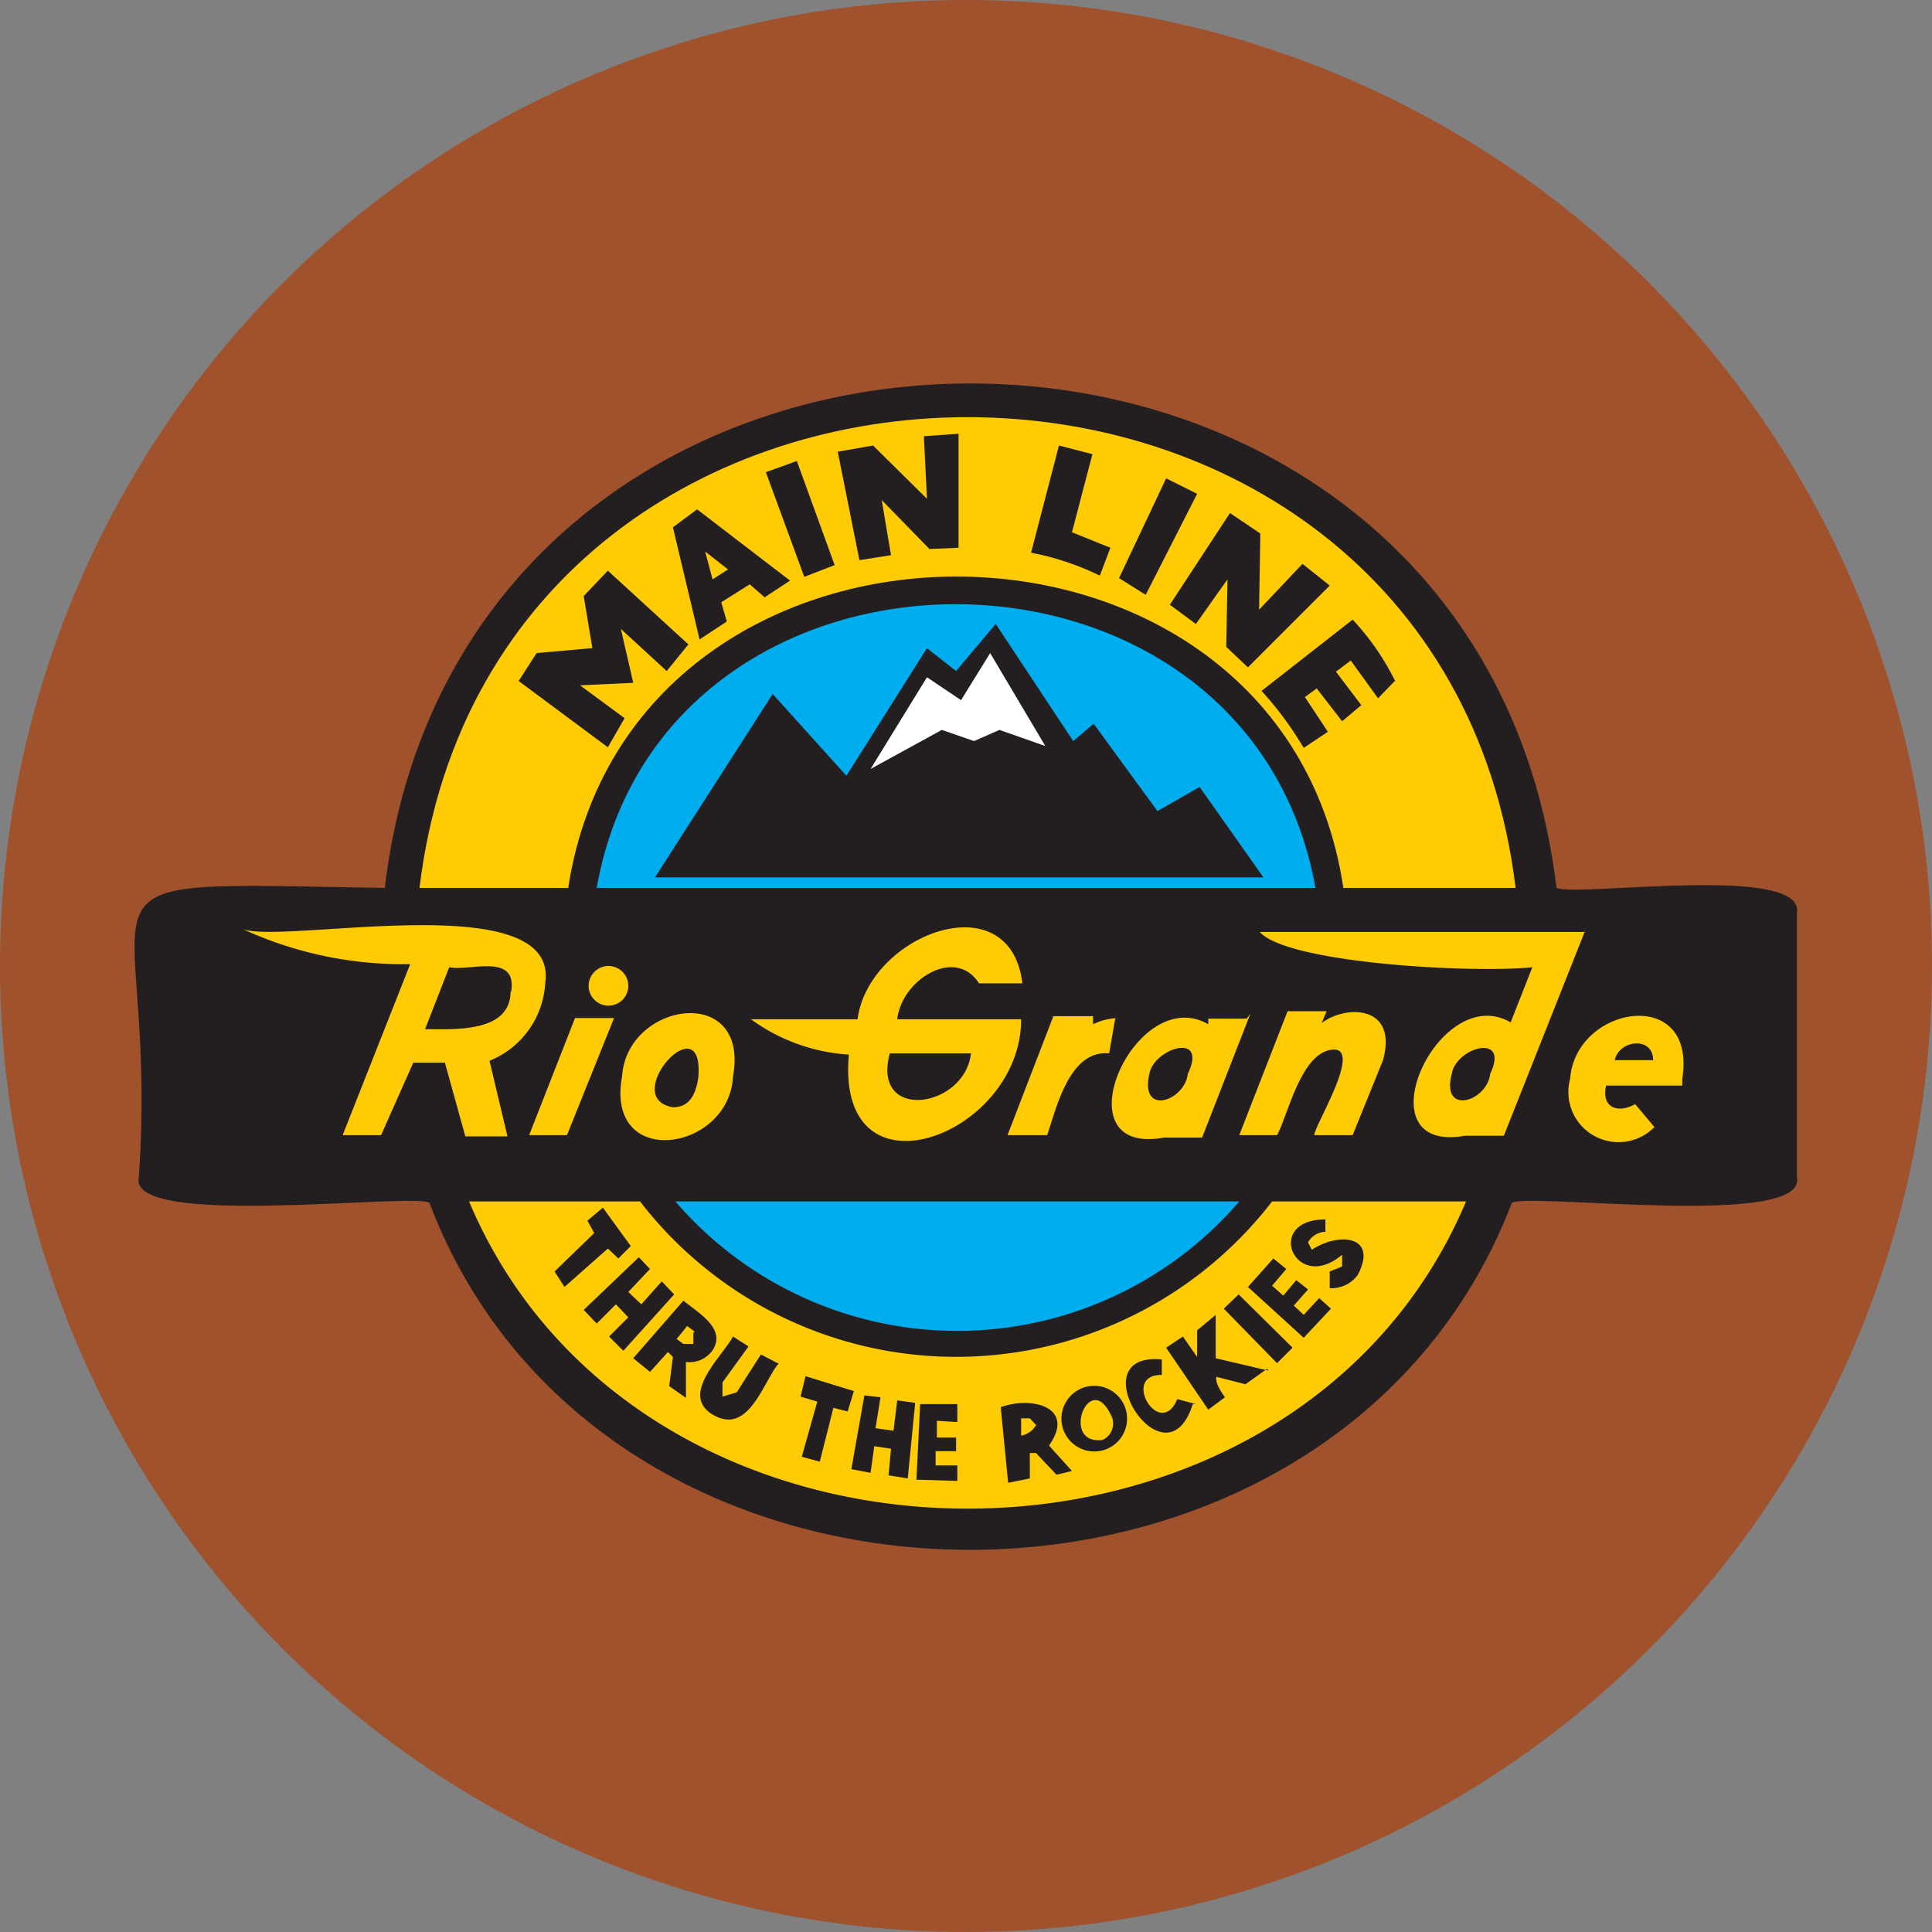 <svg xmlns="http://www.w3.org/2000/svg" viewBox="0 0 31.18 31.18"><rect x="0" y="0" width="31.18" height="31.18" fill="#808080" stroke="none"/><defs><style>.cls-2{fill:#231f20}.cls-3{fill:#ffcb05}.cls-4{fill:#00aeef}</style></defs><g id="diecut"><circle cx="15.59" cy="15.59" r="15.59" style="fill:sienna"/><path d="M29 19v-4.26c.15-.81-3.54-.26-3.88-.41-1.3-10.85-17.62-10.86-18.91 0C.6 14.24 2.59 14 2.24 19c-.19.83 4.37.25 4.69.41 2.83 7.48 14.62 7.46 17.47 0 .34-.16 4.77.42 4.6-.41" class="cls-2"/><path d="M8.8 15.85a1.44 1.44 0 0 1-.9 1.27l.29 1.22h-.68l-.33-1.19h-.51l-.52 1.17h-.62l1.09-2.76A6.2 6.2 0 0 1 3.93 15c.74.23 5.09-.7 4.87.86M9.91 16.43l-.76 1.89h-.61l.74-1.89zM11.83 17.37c-.06 1.22-2.07 1.52-1.79 0 .08-1.21 2.06-1.5 1.79 0M23.66 19.39c-2.79 6.61-13.3 6.61-16.09 0h2.76a6.44 6.44 0 0 0 10.2 0zM10.14 15.91a.32.32 0 0 1-.64 0 .32.32 0 1 1 .64 0" class="cls-3"/><path d="M20 19.39a6 6 0 0 1-9.1 0z" class="cls-4"/><path d="M16.5 15.87h-.7c-.38-.6-1.25-.06-1.32.58h2c0 1.89-3 3-2.78.57a3 3 0 0 1-1.58-.57h1.72c.18-1.37 2.46-2.23 2.66-.58M18 16.43l-.1.57c-.64-.06-.85.88-1 1.32h-.64L17 16.4h.64v.13a1 1 0 0 1 .41-.1" class="cls-3"/><path d="m20.18 16.36-.78 2h-.62c-1.71.31-.46-2.51.72-1.83v-.09h.62" class="cls-3"/><path d="M21.23 14.33H9.63c1.08-6.11 10.51-6.1 11.6 0" class="cls-4"/><path d="m22.32 17.11-.49 1.21h-.62c0-.15.8-1.43.29-1.38s-.72 1.08-.89 1.38H20l.78-2h.63l-.08.19c.4-.3 1.21-.28 1 .56M24.46 14.33h-2.78c-1-6.7-11.48-6.7-12.51 0h-2.4C8 4.2 23.23 4.2 24.46 14.33" class="cls-3"/><path d="m25.59 15-1.32 3.33h-.63c-1.7.3-.43-2.51.74-1.83l.35-.89c-.94.1-3.95-.06-4.4-.57h5.24M27.15 17.37v.15h-1.23c-.08.37.2.45.47.3l.31.37a.81.81 0 0 1-1.36-.78c.09-1.19 2.05-1.51 1.81 0" class="cls-3"/><path d="M11.19 21.51v.18h-.16l-.11-.08.17-.21.12.09m.27.33c.28-.37-.23-.64-.45-.83l-.81.93.27.22.29-.32.08.08-.06.47.27.19v-.58a.45.45 0 0 0 .39-.14ZM16.72 23a.35.35 0 0 1-.24.17v-.28h.14l.14.15m.54.7-.37-.41c.44-.63-.29-.8-.78-.62l.12 1.22.35-.07v-.41h.1l.33.35Z" class="cls-2"/><path d="M18.16 22.72a.51.51 0 1 0-1 .35.52.52 0 1 0 1-.35m-.24.1a.29.29 0 0 1-.13.42c-.68.08-.22-1.13.13-.42M10.88 20.89l-.2-.21-.33.37-.21-.2.35-.37-.18-.19-.89.85.21.22.31-.31.2.21-.31.31.23.23zM10.18 20.11l-.45-.62-.25.21.11.2-.64.62.16.25.7-.62.17.16zM12.55 22l-.27-.14-.39.61-.23.07v-.23l.42-.58-.25-.16c-.18.33-.88.95-.31 1.27s.8-.55 1.05-.84M13.78 22.45l-.78-.24-.08.33.27.08-.25.89.29.08.22-.87.23.06zM14.77 22.64l-.29-.04-.06.49-.29-.04.08-.5-.26-.03-.21 1.19.31.06.06-.43.27.04-.04.43.31.05zM8.25 16c.1-.63-.68-.32-1-.39l-.39 1c.47 0 1.37.06 1.38-.6M15.45 22.95v-.29h-.6l-.06 1.22.66.02v-.25h-.35v-.23h.33v-.22h-.31v-.27zM11.27 17.39c.1-1.22-1.29.33-.41.48.27 0 .37-.21.41-.48" class="cls-2"/><path d="m19.3 22.66-.3-.08c-.28.67-.92-.4-.25-.39v-.25c-1.37-.13.06 2.12.5.72M15.67 17h-1.31c-.3 1.11 1.21.89 1.31 0M20.47 22.12l-.85-.2v-.7l-.3.25v.43l-.23-.33-.27.18.68 1 .27-.2c-.06-.08-.16-.23-.14-.33l.47.12.35-.25M20.86 21.75l-.87-.86-.24.23.86.88zM11.11 10.4l-1.3-1.19-.39.41.14.84-.9.08-.29.45 1.44 1.07.27-.47-.72-.53.86-.04-.2-.87.74.68zM21.48 21.12l-.19-.17-.25.27-.16-.15.23-.26-.19-.15-.21.25-.18-.16.23-.27-.21-.17-.41.46.9.82zM21.91 20.58c.34-.64-.3-.7-.74-.41l-.06-.12a.33.33 0 0 1 .28-.17v-.2c-1 0-.49 1.21.27.57v.19l-.2.08v.27a.53.53 0 0 0 .45-.21M19.17 17.33c.33-.69-.55-.41-.62 0-.16.69.57.44.62 0M20.39 14.16l-1.03-1.46-.68.39-1.03-1.41-.33.28-1.25-1.89-.64.76-.47-.37-1.3 2.06-1.19-1.32-1.9 2.96zM13.47 9.12l-.61-1.68-.5.18.62 1.69zM24.05 17.33c.32-.67-.55-.43-.62 0-.18.68.57.45.62 0M15.47 8.84V7l-.56.04.05 1.01-.87-.86-.57.1.35 1.75.51-.08-.15-.89.77.79zM17.92 8.84l-.62-.25.33-1.26-.54-.14-.45 1.73a4.4 4.4 0 0 1 1.11.37zM26.68 17.11c0-.39-.55-.33-.62 0zM19.32 7.97l-.5-.25-.76 1.61.43.27zM22.52 11a4.1 4.1 0 0 0-.69-1l-1.47 1.15a5.6 5.6 0 0 1 .68.92l.39-.26-.37-.56.19-.14.41.53.31-.26-.41-.54.24-.18.44.61.28-.29M21.46 9.45l-.44-.35-.7.74.02-1.23-.49-.33-.97 1.48.42.31.51-.72-.02 1.09.35.33zM11.75 9.19l-.25.16-.12-.45zm1 .18-1.5-1.15-.39.29.43 1.81.44-.29-.09-.31.46-.29.24.21Z" class="cls-2"/><path d="m16.87 12.04-.74-.26-.41.18-.52-.18-1.15.63.91-1.48.55.37.47-.76z" style="fill:#fff"/></g></svg>
